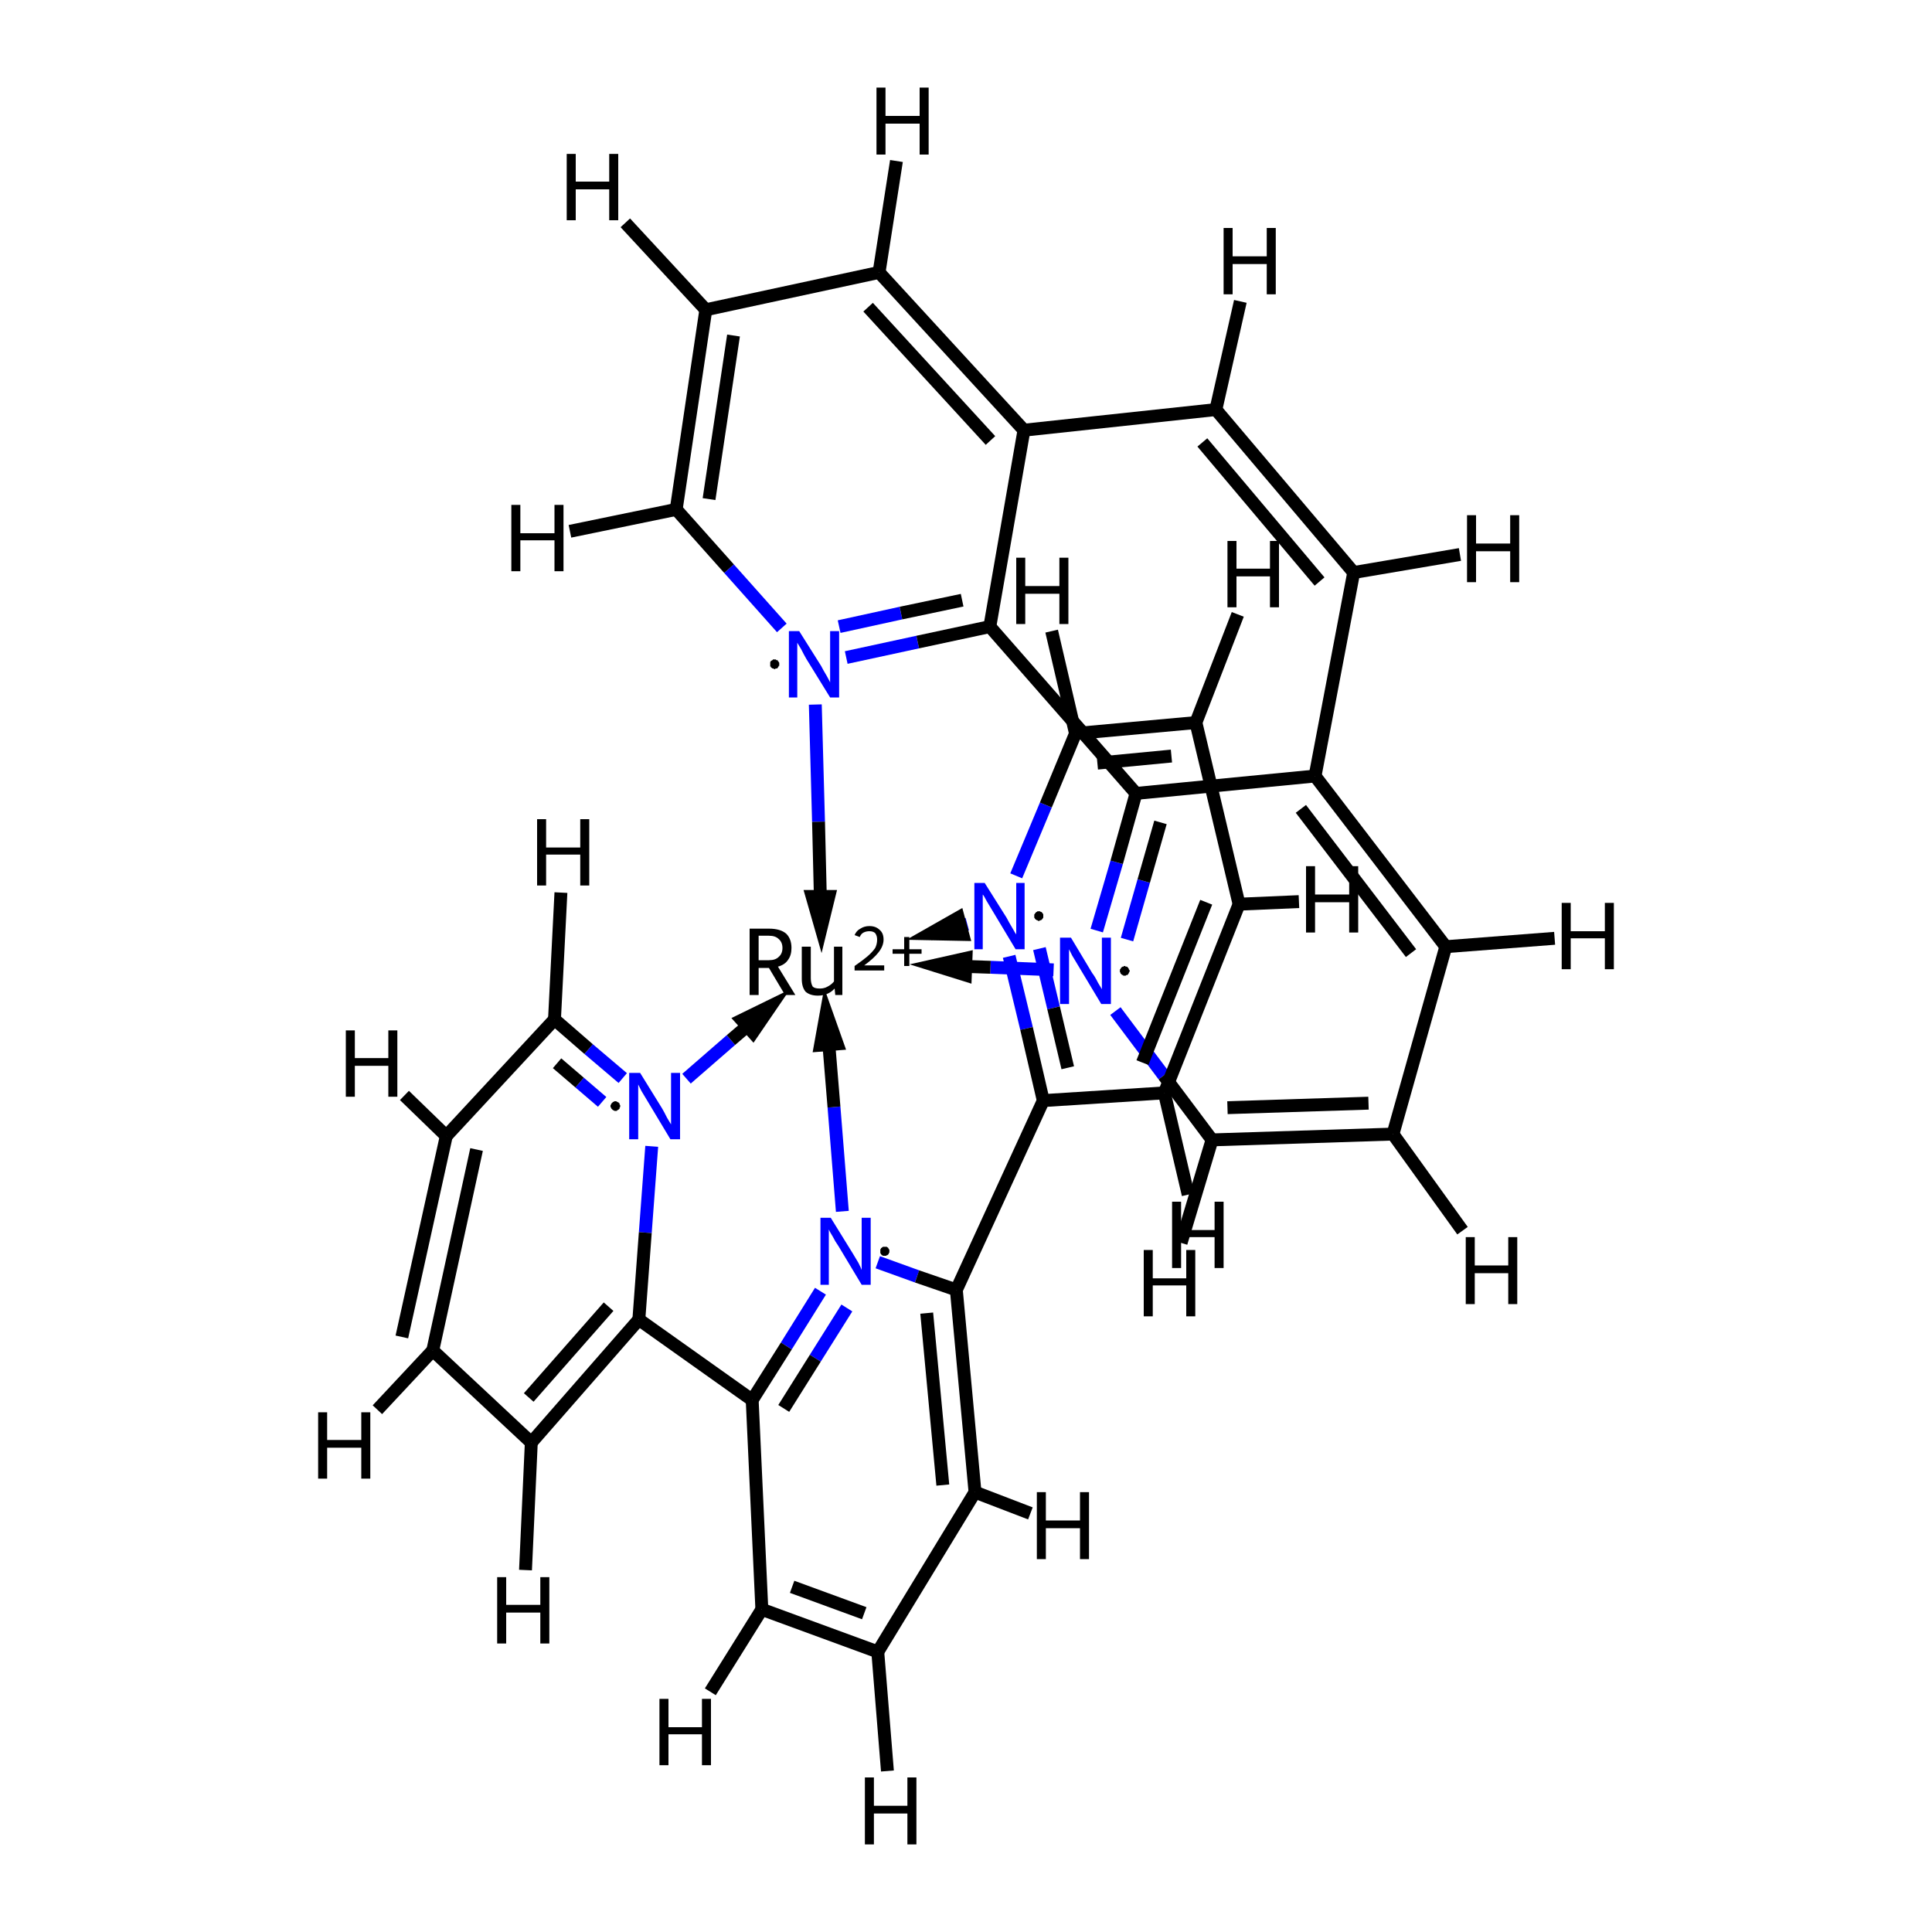 <?xml version='1.0' encoding='iso-8859-1'?>
<svg version='1.1' baseProfile='full'
              xmlns='http://www.w3.org/2000/svg'
                      xmlns:rdkit='http://www.rdkit.org/xml'
                      xmlns:xlink='http://www.w3.org/1999/xlink'
                  xml:space='preserve'
width='300px' height='300px' viewBox='0 0 300 300'>
<!-- END OF HEADER -->
<rect style='opacity:1.0;fill:#FFFFFF;stroke:none' width='300.0' height='300.0' x='0.0' y='0.0'> </rect>
<path class='bond-0 atom-1 atom-6' d='M 173.2,157.0 L 180.7,167.0' style='fill:none;fill-rule:evenodd;stroke:#0000FF;stroke-width:2.0px;stroke-linecap:butt;stroke-linejoin:miter;stroke-opacity:1' />
<path class='bond-0 atom-1 atom-6' d='M 180.7,167.0 L 188.2,177.0' style='fill:none;fill-rule:evenodd;stroke:#000000;stroke-width:2.0px;stroke-linecap:butt;stroke-linejoin:miter;stroke-opacity:1' />
<path class='bond-1 atom-1 atom-10' d='M 170.3,144.5 L 173.4,133.9' style='fill:none;fill-rule:evenodd;stroke:#0000FF;stroke-width:2.0px;stroke-linecap:butt;stroke-linejoin:miter;stroke-opacity:1' />
<path class='bond-1 atom-1 atom-10' d='M 173.4,133.9 L 176.4,123.2' style='fill:none;fill-rule:evenodd;stroke:#000000;stroke-width:2.0px;stroke-linecap:butt;stroke-linejoin:miter;stroke-opacity:1' />
<path class='bond-1 atom-1 atom-10' d='M 175.0,145.9 L 177.6,136.8' style='fill:none;fill-rule:evenodd;stroke:#0000FF;stroke-width:2.0px;stroke-linecap:butt;stroke-linejoin:miter;stroke-opacity:1' />
<path class='bond-1 atom-1 atom-10' d='M 177.6,136.8 L 180.2,127.7' style='fill:none;fill-rule:evenodd;stroke:#000000;stroke-width:2.0px;stroke-linecap:butt;stroke-linejoin:miter;stroke-opacity:1' />
<path class='bond-2 atom-2 atom-11' d='M 136.3,196.0 L 142.4,198.2' style='fill:none;fill-rule:evenodd;stroke:#0000FF;stroke-width:2.0px;stroke-linecap:butt;stroke-linejoin:miter;stroke-opacity:1' />
<path class='bond-2 atom-2 atom-11' d='M 142.4,198.2 L 148.5,200.3' style='fill:none;fill-rule:evenodd;stroke:#000000;stroke-width:2.0px;stroke-linecap:butt;stroke-linejoin:miter;stroke-opacity:1' />
<path class='bond-3 atom-2 atom-15' d='M 127.4,200.5 L 122.1,209.0' style='fill:none;fill-rule:evenodd;stroke:#0000FF;stroke-width:2.0px;stroke-linecap:butt;stroke-linejoin:miter;stroke-opacity:1' />
<path class='bond-3 atom-2 atom-15' d='M 122.1,209.0 L 116.8,217.4' style='fill:none;fill-rule:evenodd;stroke:#000000;stroke-width:2.0px;stroke-linecap:butt;stroke-linejoin:miter;stroke-opacity:1' />
<path class='bond-3 atom-2 atom-15' d='M 131.5,203.1 L 126.6,210.9' style='fill:none;fill-rule:evenodd;stroke:#0000FF;stroke-width:2.0px;stroke-linecap:butt;stroke-linejoin:miter;stroke-opacity:1' />
<path class='bond-3 atom-2 atom-15' d='M 126.6,210.9 L 121.7,218.7' style='fill:none;fill-rule:evenodd;stroke:#000000;stroke-width:2.0px;stroke-linecap:butt;stroke-linejoin:miter;stroke-opacity:1' />
<path class='bond-4 atom-3 atom-16' d='M 121.4,97.5 L 113.2,88.3' style='fill:none;fill-rule:evenodd;stroke:#0000FF;stroke-width:2.0px;stroke-linecap:butt;stroke-linejoin:miter;stroke-opacity:1' />
<path class='bond-4 atom-3 atom-16' d='M 113.2,88.3 L 105.0,79.1' style='fill:none;fill-rule:evenodd;stroke:#000000;stroke-width:2.0px;stroke-linecap:butt;stroke-linejoin:miter;stroke-opacity:1' />
<path class='bond-5 atom-3 atom-20' d='M 131.4,102.1 L 142.5,99.7' style='fill:none;fill-rule:evenodd;stroke:#0000FF;stroke-width:2.0px;stroke-linecap:butt;stroke-linejoin:miter;stroke-opacity:1' />
<path class='bond-5 atom-3 atom-20' d='M 142.5,99.7 L 153.7,97.3' style='fill:none;fill-rule:evenodd;stroke:#000000;stroke-width:2.0px;stroke-linecap:butt;stroke-linejoin:miter;stroke-opacity:1' />
<path class='bond-5 atom-3 atom-20' d='M 130.3,97.3 L 139.9,95.2' style='fill:none;fill-rule:evenodd;stroke:#0000FF;stroke-width:2.0px;stroke-linecap:butt;stroke-linejoin:miter;stroke-opacity:1' />
<path class='bond-5 atom-3 atom-20' d='M 139.9,95.2 L 149.4,93.2' style='fill:none;fill-rule:evenodd;stroke:#000000;stroke-width:2.0px;stroke-linecap:butt;stroke-linejoin:miter;stroke-opacity:1' />
<path class='bond-6 atom-4 atom-21' d='M 156.7,148.5 L 159.4,159.7' style='fill:none;fill-rule:evenodd;stroke:#0000FF;stroke-width:2.0px;stroke-linecap:butt;stroke-linejoin:miter;stroke-opacity:1' />
<path class='bond-6 atom-4 atom-21' d='M 159.4,159.7 L 162.0,170.9' style='fill:none;fill-rule:evenodd;stroke:#000000;stroke-width:2.0px;stroke-linecap:butt;stroke-linejoin:miter;stroke-opacity:1' />
<path class='bond-6 atom-4 atom-21' d='M 161.4,147.3 L 163.6,156.5' style='fill:none;fill-rule:evenodd;stroke:#0000FF;stroke-width:2.0px;stroke-linecap:butt;stroke-linejoin:miter;stroke-opacity:1' />
<path class='bond-6 atom-4 atom-21' d='M 163.6,156.5 L 165.8,165.8' style='fill:none;fill-rule:evenodd;stroke:#000000;stroke-width:2.0px;stroke-linecap:butt;stroke-linejoin:miter;stroke-opacity:1' />
<path class='bond-7 atom-4 atom-22' d='M 157.8,136.0 L 162.4,125.0' style='fill:none;fill-rule:evenodd;stroke:#0000FF;stroke-width:2.0px;stroke-linecap:butt;stroke-linejoin:miter;stroke-opacity:1' />
<path class='bond-7 atom-4 atom-22' d='M 162.4,125.0 L 167.0,113.9' style='fill:none;fill-rule:evenodd;stroke:#000000;stroke-width:2.0px;stroke-linecap:butt;stroke-linejoin:miter;stroke-opacity:1' />
<path class='bond-8 atom-5 atom-26' d='M 101.2,178.0 L 100.2,191.4' style='fill:none;fill-rule:evenodd;stroke:#0000FF;stroke-width:2.0px;stroke-linecap:butt;stroke-linejoin:miter;stroke-opacity:1' />
<path class='bond-8 atom-5 atom-26' d='M 100.2,191.4 L 99.2,204.9' style='fill:none;fill-rule:evenodd;stroke:#000000;stroke-width:2.0px;stroke-linecap:butt;stroke-linejoin:miter;stroke-opacity:1' />
<path class='bond-9 atom-5 atom-27' d='M 96.7,167.4 L 91.4,162.9' style='fill:none;fill-rule:evenodd;stroke:#0000FF;stroke-width:2.0px;stroke-linecap:butt;stroke-linejoin:miter;stroke-opacity:1' />
<path class='bond-9 atom-5 atom-27' d='M 91.4,162.9 L 86.1,158.3' style='fill:none;fill-rule:evenodd;stroke:#000000;stroke-width:2.0px;stroke-linecap:butt;stroke-linejoin:miter;stroke-opacity:1' />
<path class='bond-9 atom-5 atom-27' d='M 93.5,171.1 L 90.0,168.1' style='fill:none;fill-rule:evenodd;stroke:#0000FF;stroke-width:2.0px;stroke-linecap:butt;stroke-linejoin:miter;stroke-opacity:1' />
<path class='bond-9 atom-5 atom-27' d='M 90.0,168.1 L 86.5,165.1' style='fill:none;fill-rule:evenodd;stroke:#000000;stroke-width:2.0px;stroke-linecap:butt;stroke-linejoin:miter;stroke-opacity:1' />
<path class='bond-10 atom-6 atom-7' d='M 188.2,177.0 L 216.3,176.1' style='fill:none;fill-rule:evenodd;stroke:#000000;stroke-width:2.0px;stroke-linecap:butt;stroke-linejoin:miter;stroke-opacity:1' />
<path class='bond-10 atom-6 atom-7' d='M 190.6,172.0 L 212.5,171.3' style='fill:none;fill-rule:evenodd;stroke:#000000;stroke-width:2.0px;stroke-linecap:butt;stroke-linejoin:miter;stroke-opacity:1' />
<path class='bond-11 atom-6 atom-33' d='M 188.2,177.0 L 183.4,193.0' style='fill:none;fill-rule:evenodd;stroke:#000000;stroke-width:2.0px;stroke-linecap:butt;stroke-linejoin:miter;stroke-opacity:1' />
<path class='bond-12 atom-7 atom-8' d='M 216.3,176.1 L 224.5,147.0' style='fill:none;fill-rule:evenodd;stroke:#000000;stroke-width:2.0px;stroke-linecap:butt;stroke-linejoin:miter;stroke-opacity:1' />
<path class='bond-13 atom-7 atom-34' d='M 216.3,176.1 L 227.1,191.1' style='fill:none;fill-rule:evenodd;stroke:#000000;stroke-width:2.0px;stroke-linecap:butt;stroke-linejoin:miter;stroke-opacity:1' />
<path class='bond-14 atom-8 atom-9' d='M 224.5,147.0 L 204.2,120.5' style='fill:none;fill-rule:evenodd;stroke:#000000;stroke-width:2.0px;stroke-linecap:butt;stroke-linejoin:miter;stroke-opacity:1' />
<path class='bond-14 atom-8 atom-9' d='M 219.1,148.0 L 202.0,125.6' style='fill:none;fill-rule:evenodd;stroke:#000000;stroke-width:2.0px;stroke-linecap:butt;stroke-linejoin:miter;stroke-opacity:1' />
<path class='bond-15 atom-8 atom-35' d='M 224.5,147.0 L 241.4,145.7' style='fill:none;fill-rule:evenodd;stroke:#000000;stroke-width:2.0px;stroke-linecap:butt;stroke-linejoin:miter;stroke-opacity:1' />
<path class='bond-16 atom-9 atom-10' d='M 204.2,120.5 L 176.4,123.2' style='fill:none;fill-rule:evenodd;stroke:#000000;stroke-width:2.0px;stroke-linecap:butt;stroke-linejoin:miter;stroke-opacity:1' />
<path class='bond-17 atom-9 atom-32' d='M 204.2,120.5 L 210.2,88.9' style='fill:none;fill-rule:evenodd;stroke:#000000;stroke-width:2.0px;stroke-linecap:butt;stroke-linejoin:miter;stroke-opacity:1' />
<path class='bond-18 atom-10 atom-20' d='M 176.4,123.2 L 153.7,97.3' style='fill:none;fill-rule:evenodd;stroke:#000000;stroke-width:2.0px;stroke-linecap:butt;stroke-linejoin:miter;stroke-opacity:1' />
<path class='bond-19 atom-11 atom-12' d='M 148.5,200.3 L 151.4,231.7' style='fill:none;fill-rule:evenodd;stroke:#000000;stroke-width:2.0px;stroke-linecap:butt;stroke-linejoin:miter;stroke-opacity:1' />
<path class='bond-19 atom-11 atom-12' d='M 143.9,203.9 L 146.4,230.6' style='fill:none;fill-rule:evenodd;stroke:#000000;stroke-width:2.0px;stroke-linecap:butt;stroke-linejoin:miter;stroke-opacity:1' />
<path class='bond-20 atom-11 atom-21' d='M 148.5,200.3 L 162.0,170.9' style='fill:none;fill-rule:evenodd;stroke:#000000;stroke-width:2.0px;stroke-linecap:butt;stroke-linejoin:miter;stroke-opacity:1' />
<path class='bond-21 atom-12 atom-13' d='M 151.4,231.7 L 136.3,256.5' style='fill:none;fill-rule:evenodd;stroke:#000000;stroke-width:2.0px;stroke-linecap:butt;stroke-linejoin:miter;stroke-opacity:1' />
<path class='bond-22 atom-12 atom-36' d='M 151.4,231.7 L 160.0,235.0' style='fill:none;fill-rule:evenodd;stroke:#000000;stroke-width:2.0px;stroke-linecap:butt;stroke-linejoin:miter;stroke-opacity:1' />
<path class='bond-23 atom-13 atom-14' d='M 136.3,256.5 L 118.3,249.9' style='fill:none;fill-rule:evenodd;stroke:#000000;stroke-width:2.0px;stroke-linecap:butt;stroke-linejoin:miter;stroke-opacity:1' />
<path class='bond-23 atom-13 atom-14' d='M 134.2,250.5 L 123.0,246.4' style='fill:none;fill-rule:evenodd;stroke:#000000;stroke-width:2.0px;stroke-linecap:butt;stroke-linejoin:miter;stroke-opacity:1' />
<path class='bond-24 atom-13 atom-37' d='M 136.3,256.5 L 137.8,275.0' style='fill:none;fill-rule:evenodd;stroke:#000000;stroke-width:2.0px;stroke-linecap:butt;stroke-linejoin:miter;stroke-opacity:1' />
<path class='bond-25 atom-14 atom-15' d='M 118.3,249.9 L 116.8,217.4' style='fill:none;fill-rule:evenodd;stroke:#000000;stroke-width:2.0px;stroke-linecap:butt;stroke-linejoin:miter;stroke-opacity:1' />
<path class='bond-26 atom-14 atom-38' d='M 118.3,249.9 L 110.3,262.7' style='fill:none;fill-rule:evenodd;stroke:#000000;stroke-width:2.0px;stroke-linecap:butt;stroke-linejoin:miter;stroke-opacity:1' />
<path class='bond-27 atom-15 atom-26' d='M 116.8,217.4 L 99.2,204.9' style='fill:none;fill-rule:evenodd;stroke:#000000;stroke-width:2.0px;stroke-linecap:butt;stroke-linejoin:miter;stroke-opacity:1' />
<path class='bond-28 atom-16 atom-17' d='M 105.0,79.1 L 109.6,48.1' style='fill:none;fill-rule:evenodd;stroke:#000000;stroke-width:2.0px;stroke-linecap:butt;stroke-linejoin:miter;stroke-opacity:1' />
<path class='bond-28 atom-16 atom-17' d='M 110.1,77.5 L 113.9,52.1' style='fill:none;fill-rule:evenodd;stroke:#000000;stroke-width:2.0px;stroke-linecap:butt;stroke-linejoin:miter;stroke-opacity:1' />
<path class='bond-29 atom-16 atom-39' d='M 105.0,79.1 L 88.5,82.5' style='fill:none;fill-rule:evenodd;stroke:#000000;stroke-width:2.0px;stroke-linecap:butt;stroke-linejoin:miter;stroke-opacity:1' />
<path class='bond-30 atom-17 atom-18' d='M 109.6,48.1 L 136.5,42.3' style='fill:none;fill-rule:evenodd;stroke:#000000;stroke-width:2.0px;stroke-linecap:butt;stroke-linejoin:miter;stroke-opacity:1' />
<path class='bond-31 atom-17 atom-40' d='M 109.6,48.1 L 97.1,34.6' style='fill:none;fill-rule:evenodd;stroke:#000000;stroke-width:2.0px;stroke-linecap:butt;stroke-linejoin:miter;stroke-opacity:1' />
<path class='bond-32 atom-18 atom-19' d='M 136.5,42.3 L 159.0,66.8' style='fill:none;fill-rule:evenodd;stroke:#000000;stroke-width:2.0px;stroke-linecap:butt;stroke-linejoin:miter;stroke-opacity:1' />
<path class='bond-32 atom-18 atom-19' d='M 134.8,47.7 L 153.8,68.4' style='fill:none;fill-rule:evenodd;stroke:#000000;stroke-width:2.0px;stroke-linecap:butt;stroke-linejoin:miter;stroke-opacity:1' />
<path class='bond-33 atom-18 atom-41' d='M 136.5,42.3 L 139.2,25.0' style='fill:none;fill-rule:evenodd;stroke:#000000;stroke-width:2.0px;stroke-linecap:butt;stroke-linejoin:miter;stroke-opacity:1' />
<path class='bond-34 atom-19 atom-20' d='M 159.0,66.8 L 153.7,97.3' style='fill:none;fill-rule:evenodd;stroke:#000000;stroke-width:2.0px;stroke-linecap:butt;stroke-linejoin:miter;stroke-opacity:1' />
<path class='bond-35 atom-19 atom-31' d='M 159.0,66.8 L 188.8,63.6' style='fill:none;fill-rule:evenodd;stroke:#000000;stroke-width:2.0px;stroke-linecap:butt;stroke-linejoin:miter;stroke-opacity:1' />
<path class='bond-36 atom-21 atom-25' d='M 162.0,170.9 L 180.8,169.7' style='fill:none;fill-rule:evenodd;stroke:#000000;stroke-width:2.0px;stroke-linecap:butt;stroke-linejoin:miter;stroke-opacity:1' />
<path class='bond-37 atom-22 atom-23' d='M 167.0,113.9 L 185.7,112.2' style='fill:none;fill-rule:evenodd;stroke:#000000;stroke-width:2.0px;stroke-linecap:butt;stroke-linejoin:miter;stroke-opacity:1' />
<path class='bond-37 atom-22 atom-23' d='M 170.4,118.5 L 181.9,117.4' style='fill:none;fill-rule:evenodd;stroke:#000000;stroke-width:2.0px;stroke-linecap:butt;stroke-linejoin:miter;stroke-opacity:1' />
<path class='bond-38 atom-22 atom-42' d='M 167.0,113.9 L 163.3,98.0' style='fill:none;fill-rule:evenodd;stroke:#000000;stroke-width:2.0px;stroke-linecap:butt;stroke-linejoin:miter;stroke-opacity:1' />
<path class='bond-39 atom-23 atom-24' d='M 185.7,112.2 L 192.4,140.4' style='fill:none;fill-rule:evenodd;stroke:#000000;stroke-width:2.0px;stroke-linecap:butt;stroke-linejoin:miter;stroke-opacity:1' />
<path class='bond-40 atom-23 atom-43' d='M 185.7,112.2 L 192.2,95.4' style='fill:none;fill-rule:evenodd;stroke:#000000;stroke-width:2.0px;stroke-linecap:butt;stroke-linejoin:miter;stroke-opacity:1' />
<path class='bond-41 atom-24 atom-25' d='M 192.4,140.4 L 180.8,169.7' style='fill:none;fill-rule:evenodd;stroke:#000000;stroke-width:2.0px;stroke-linecap:butt;stroke-linejoin:miter;stroke-opacity:1' />
<path class='bond-41 atom-24 atom-25' d='M 187.3,140.1 L 177.4,165.0' style='fill:none;fill-rule:evenodd;stroke:#000000;stroke-width:2.0px;stroke-linecap:butt;stroke-linejoin:miter;stroke-opacity:1' />
<path class='bond-42 atom-24 atom-44' d='M 192.4,140.4 L 201.7,140.0' style='fill:none;fill-rule:evenodd;stroke:#000000;stroke-width:2.0px;stroke-linecap:butt;stroke-linejoin:miter;stroke-opacity:1' />
<path class='bond-43 atom-25 atom-45' d='M 180.8,169.7 L 184.5,185.5' style='fill:none;fill-rule:evenodd;stroke:#000000;stroke-width:2.0px;stroke-linecap:butt;stroke-linejoin:miter;stroke-opacity:1' />
<path class='bond-44 atom-26 atom-30' d='M 99.2,204.9 L 82.5,224.0' style='fill:none;fill-rule:evenodd;stroke:#000000;stroke-width:2.0px;stroke-linecap:butt;stroke-linejoin:miter;stroke-opacity:1' />
<path class='bond-44 atom-26 atom-30' d='M 94.5,202.9 L 82.1,217.0' style='fill:none;fill-rule:evenodd;stroke:#000000;stroke-width:2.0px;stroke-linecap:butt;stroke-linejoin:miter;stroke-opacity:1' />
<path class='bond-45 atom-27 atom-28' d='M 86.1,158.3 L 69.3,176.4' style='fill:none;fill-rule:evenodd;stroke:#000000;stroke-width:2.0px;stroke-linecap:butt;stroke-linejoin:miter;stroke-opacity:1' />
<path class='bond-46 atom-27 atom-46' d='M 86.1,158.3 L 87.1,138.6' style='fill:none;fill-rule:evenodd;stroke:#000000;stroke-width:2.0px;stroke-linecap:butt;stroke-linejoin:miter;stroke-opacity:1' />
<path class='bond-47 atom-28 atom-29' d='M 74.0,178.5 L 67.2,209.7' style='fill:none;fill-rule:evenodd;stroke:#000000;stroke-width:2.0px;stroke-linecap:butt;stroke-linejoin:miter;stroke-opacity:1' />
<path class='bond-47 atom-28 atom-29' d='M 69.3,176.4 L 62.4,207.6' style='fill:none;fill-rule:evenodd;stroke:#000000;stroke-width:2.0px;stroke-linecap:butt;stroke-linejoin:miter;stroke-opacity:1' />
<path class='bond-48 atom-28 atom-47' d='M 69.3,176.4 L 62.8,170.1' style='fill:none;fill-rule:evenodd;stroke:#000000;stroke-width:2.0px;stroke-linecap:butt;stroke-linejoin:miter;stroke-opacity:1' />
<path class='bond-49 atom-29 atom-30' d='M 67.2,209.7 L 82.5,224.0' style='fill:none;fill-rule:evenodd;stroke:#000000;stroke-width:2.0px;stroke-linecap:butt;stroke-linejoin:miter;stroke-opacity:1' />
<path class='bond-50 atom-29 atom-48' d='M 67.2,209.7 L 58.6,218.9' style='fill:none;fill-rule:evenodd;stroke:#000000;stroke-width:2.0px;stroke-linecap:butt;stroke-linejoin:miter;stroke-opacity:1' />
<path class='bond-51 atom-30 atom-49' d='M 82.5,224.0 L 81.6,243.8' style='fill:none;fill-rule:evenodd;stroke:#000000;stroke-width:2.0px;stroke-linecap:butt;stroke-linejoin:miter;stroke-opacity:1' />
<path class='bond-52 atom-31 atom-32' d='M 188.8,63.6 L 210.2,88.9' style='fill:none;fill-rule:evenodd;stroke:#000000;stroke-width:2.0px;stroke-linecap:butt;stroke-linejoin:miter;stroke-opacity:1' />
<path class='bond-52 atom-31 atom-32' d='M 186.7,68.7 L 204.9,90.3' style='fill:none;fill-rule:evenodd;stroke:#000000;stroke-width:2.0px;stroke-linecap:butt;stroke-linejoin:miter;stroke-opacity:1' />
<path class='bond-53 atom-31 atom-50' d='M 188.8,63.6 L 192.6,46.8' style='fill:none;fill-rule:evenodd;stroke:#000000;stroke-width:2.0px;stroke-linecap:butt;stroke-linejoin:miter;stroke-opacity:1' />
<path class='bond-54 atom-32 atom-51' d='M 210.2,88.9 L 226.7,86.1' style='fill:none;fill-rule:evenodd;stroke:#000000;stroke-width:2.0px;stroke-linecap:butt;stroke-linejoin:miter;stroke-opacity:1' />
<path class='bond-55 atom-1 atom-0' d='M 163.6,150.6 L 153.8,150.2' style='fill:none;fill-rule:evenodd;stroke:#0000FF;stroke-width:2.0px;stroke-linecap:butt;stroke-linejoin:miter;stroke-opacity:1' />
<path class='bond-55 atom-1 atom-0' d='M 153.8,150.2 L 145.1,149.9' style='fill:none;fill-rule:evenodd;stroke:#000000;stroke-width:2.0px;stroke-linecap:butt;stroke-linejoin:miter;stroke-opacity:1' />
<path class='bond-55 atom-1 atom-0' d='M 150.0,148.8 L 145.1,149.9 L 149.9,151.4 Z' style='fill:#000000;fill-rule:evenodd;fill-opacity:1;stroke:#000000;stroke-width:2.0px;stroke-linecap:butt;stroke-linejoin:miter;stroke-opacity:1;' />
<path class='bond-56 atom-2 atom-0' d='M 130.8,188.1 L 129.5,171.9' style='fill:none;fill-rule:evenodd;stroke:#0000FF;stroke-width:2.0px;stroke-linecap:butt;stroke-linejoin:miter;stroke-opacity:1' />
<path class='bond-56 atom-2 atom-0' d='M 129.5,171.9 L 128.3,157.3' style='fill:none;fill-rule:evenodd;stroke:#000000;stroke-width:2.0px;stroke-linecap:butt;stroke-linejoin:miter;stroke-opacity:1' />
<path class='bond-56 atom-2 atom-0' d='M 130.0,162.1 L 128.3,157.3 L 127.4,162.3 Z' style='fill:#000000;fill-rule:evenodd;fill-opacity:1;stroke:#000000;stroke-width:2.0px;stroke-linecap:butt;stroke-linejoin:miter;stroke-opacity:1;' />
<path class='bond-57 atom-3 atom-0' d='M 126.6,109.4 L 127.1,127.6' style='fill:none;fill-rule:evenodd;stroke:#0000FF;stroke-width:2.0px;stroke-linecap:butt;stroke-linejoin:miter;stroke-opacity:1' />
<path class='bond-57 atom-3 atom-0' d='M 127.1,127.6 L 127.5,144.1' style='fill:none;fill-rule:evenodd;stroke:#000000;stroke-width:2.0px;stroke-linecap:butt;stroke-linejoin:miter;stroke-opacity:1' />
<path class='bond-57 atom-3 atom-0' d='M 126.1,139.2 L 127.5,144.1 L 128.7,139.2 Z' style='fill:#000000;fill-rule:evenodd;fill-opacity:1;stroke:#000000;stroke-width:2.0px;stroke-linecap:butt;stroke-linejoin:miter;stroke-opacity:1;' />
<path class='bond-58 atom-4 atom-0' d='M 150.2,143.5 L 147.2,144.3' style='fill:none;fill-rule:evenodd;stroke:#0000FF;stroke-width:2.0px;stroke-linecap:butt;stroke-linejoin:miter;stroke-opacity:1' />
<path class='bond-58 atom-4 atom-0' d='M 147.2,144.3 L 144.4,145.0' style='fill:none;fill-rule:evenodd;stroke:#000000;stroke-width:2.0px;stroke-linecap:butt;stroke-linejoin:miter;stroke-opacity:1' />
<path class='bond-58 atom-4 atom-0' d='M 148.8,142.5 L 144.4,145.0 L 149.5,145.1 Z' style='fill:#000000;fill-rule:evenodd;fill-opacity:1;stroke:#000000;stroke-width:2.0px;stroke-linecap:butt;stroke-linejoin:miter;stroke-opacity:1;' />
<path class='bond-59 atom-5 atom-0' d='M 106.6,167.5 L 113.5,161.5' style='fill:none;fill-rule:evenodd;stroke:#0000FF;stroke-width:2.0px;stroke-linecap:butt;stroke-linejoin:miter;stroke-opacity:1' />
<path class='bond-59 atom-5 atom-0' d='M 113.5,161.5 L 119.7,156.2' style='fill:none;fill-rule:evenodd;stroke:#000000;stroke-width:2.0px;stroke-linecap:butt;stroke-linejoin:miter;stroke-opacity:1' />
<path class='bond-59 atom-5 atom-0' d='M 116.9,160.3 L 119.7,156.2 L 115.2,158.4 Z' style='fill:#000000;fill-rule:evenodd;fill-opacity:1;stroke:#000000;stroke-width:2.0px;stroke-linecap:butt;stroke-linejoin:miter;stroke-opacity:1;' />
<path class='atom-0' d='M 121.9 154.5
L 119.4 150.3
L 119.4 150.3
L 117.8 150.3
L 117.8 154.5
L 116.4 154.5
L 116.4 144.2
L 119.4 144.2
Q 121.2 144.2, 122.1 145.0
Q 122.9 145.8, 122.9 147.2
Q 122.9 148.3, 122.4 149.0
Q 121.9 149.8, 120.8 150.1
L 123.5 154.5
L 121.9 154.5
M 117.8 149.1
L 119.4 149.1
Q 120.4 149.1, 120.9 148.6
Q 121.5 148.1, 121.5 147.2
Q 121.5 146.3, 120.9 145.8
Q 120.4 145.3, 119.4 145.3
L 117.8 145.3
L 117.8 149.1
' fill='#000000'/>
<path class='atom-0' d='M 130.8 147.0
L 130.8 154.5
L 129.7 154.5
L 129.6 153.5
Q 128.6 154.6, 127.0 154.6
Q 125.8 154.6, 125.1 154.0
Q 124.5 153.3, 124.5 152.0
L 124.5 147.0
L 125.9 147.0
L 125.9 151.9
Q 125.9 152.7, 126.2 153.2
Q 126.5 153.5, 127.3 153.5
Q 128.0 153.5, 128.5 153.2
Q 129.1 152.9, 129.5 152.4
L 129.5 147.0
L 130.8 147.0
' fill='#000000'/>
<path class='atom-0' d='M 132.7 145.2
Q 133.0 144.5, 133.6 144.2
Q 134.2 143.8, 135.0 143.8
Q 136.0 143.8, 136.6 144.4
Q 137.2 144.9, 137.2 145.9
Q 137.2 146.9, 136.4 147.9
Q 135.7 148.8, 134.2 149.9
L 137.3 149.9
L 137.3 150.7
L 132.7 150.7
L 132.7 150.0
Q 134.0 149.1, 134.7 148.5
Q 135.5 147.8, 135.9 147.2
Q 136.2 146.6, 136.2 145.9
Q 136.2 145.3, 135.9 144.9
Q 135.6 144.6, 135.0 144.6
Q 134.5 144.6, 134.1 144.8
Q 133.7 145.0, 133.5 145.5
L 132.7 145.2
' fill='#000000'/>
<path class='atom-0' d='M 138.6 147.4
L 140.4 147.4
L 140.4 145.5
L 141.2 145.5
L 141.2 147.4
L 143.1 147.4
L 143.1 148.1
L 141.2 148.1
L 141.2 150.0
L 140.4 150.0
L 140.4 148.1
L 138.6 148.1
L 138.6 147.4
' fill='#000000'/>
<path class='atom-1' d='M 166.3 145.6
L 169.6 151.1
Q 170.0 151.6, 170.5 152.6
Q 171.1 153.6, 171.1 153.6
L 171.1 145.6
L 172.5 145.6
L 172.5 155.9
L 171.0 155.9
L 167.4 149.9
Q 167.0 149.2, 166.5 148.4
Q 166.1 147.6, 166.0 147.4
L 166.0 155.9
L 164.6 155.9
L 164.6 145.6
L 166.3 145.6
' fill='#0000FF'/>
<path class='atom-2' d='M 129.0 189.1
L 132.4 194.6
Q 132.7 195.1, 133.3 196.1
Q 133.8 197.1, 133.8 197.2
L 133.8 189.1
L 135.2 189.1
L 135.2 199.5
L 133.8 199.5
L 130.2 193.5
Q 129.7 192.8, 129.3 192.0
Q 128.8 191.2, 128.7 190.9
L 128.7 199.5
L 127.4 199.5
L 127.4 189.1
L 129.0 189.1
' fill='#0000FF'/>
<path class='atom-3' d='M 124.1 98.0
L 127.5 103.4
Q 127.8 104.0, 128.4 105.0
Q 128.9 105.9, 128.9 106.0
L 128.9 98.0
L 130.3 98.0
L 130.3 108.3
L 128.9 108.3
L 125.2 102.3
Q 124.8 101.6, 124.4 100.8
Q 123.9 100.0, 123.8 99.8
L 123.8 108.3
L 122.5 108.3
L 122.5 98.0
L 124.1 98.0
' fill='#0000FF'/>
<path class='atom-4' d='M 152.9 137.1
L 156.3 142.5
Q 156.6 143.1, 157.2 144.1
Q 157.7 145.0, 157.8 145.1
L 157.8 137.1
L 159.1 137.1
L 159.1 147.4
L 157.7 147.4
L 154.1 141.4
Q 153.7 140.7, 153.2 139.9
Q 152.8 139.1, 152.6 138.9
L 152.6 147.4
L 151.3 147.4
L 151.3 137.1
L 152.9 137.1
' fill='#0000FF'/>
<path class='atom-5' d='M 99.4 166.6
L 102.8 172.1
Q 103.1 172.6, 103.6 173.6
Q 104.2 174.6, 104.2 174.6
L 104.2 166.6
L 105.6 166.6
L 105.6 176.9
L 104.1 176.9
L 100.5 170.9
Q 100.1 170.2, 99.6 169.4
Q 99.2 168.6, 99.1 168.4
L 99.1 176.9
L 97.7 176.9
L 97.7 166.6
L 99.4 166.6
' fill='#0000FF'/>
<path class='atom-33' d='M 177.6 194.1
L 179.0 194.1
L 179.0 198.5
L 184.2 198.5
L 184.2 194.1
L 185.6 194.1
L 185.6 204.4
L 184.2 204.4
L 184.2 199.6
L 179.0 199.6
L 179.0 204.4
L 177.6 204.4
L 177.6 194.1
' fill='#000000'/>
<path class='atom-34' d='M 227.6 192.1
L 229.0 192.1
L 229.0 196.5
L 234.2 196.5
L 234.2 192.1
L 235.6 192.1
L 235.6 202.5
L 234.2 202.5
L 234.2 197.7
L 229.0 197.7
L 229.0 202.5
L 227.6 202.5
L 227.6 192.1
' fill='#000000'/>
<path class='atom-35' d='M 242.5 140.2
L 243.9 140.2
L 243.9 144.6
L 249.2 144.6
L 249.2 140.2
L 250.6 140.2
L 250.6 150.5
L 249.2 150.5
L 249.2 145.7
L 243.9 145.7
L 243.9 150.5
L 242.5 150.5
L 242.5 140.2
' fill='#000000'/>
<path class='atom-36' d='M 161.0 231.7
L 162.4 231.7
L 162.4 236.1
L 167.7 236.1
L 167.7 231.7
L 169.1 231.7
L 169.1 242.1
L 167.7 242.1
L 167.7 237.3
L 162.4 237.3
L 162.4 242.1
L 161.0 242.1
L 161.0 231.7
' fill='#000000'/>
<path class='atom-37' d='M 134.3 276.0
L 135.7 276.0
L 135.7 280.4
L 140.9 280.4
L 140.9 276.0
L 142.3 276.0
L 142.3 286.4
L 140.9 286.4
L 140.9 281.6
L 135.7 281.6
L 135.7 286.4
L 134.3 286.4
L 134.3 276.0
' fill='#000000'/>
<path class='atom-38' d='M 102.4 263.8
L 103.8 263.8
L 103.8 268.2
L 109.0 268.2
L 109.0 263.8
L 110.4 263.8
L 110.4 274.1
L 109.0 274.1
L 109.0 269.3
L 103.8 269.3
L 103.8 274.1
L 102.4 274.1
L 102.4 263.8
' fill='#000000'/>
<path class='atom-39' d='M 79.4 78.4
L 80.8 78.4
L 80.8 82.8
L 86.1 82.8
L 86.1 78.4
L 87.5 78.4
L 87.5 88.7
L 86.1 88.7
L 86.1 83.9
L 80.8 83.9
L 80.8 88.7
L 79.4 88.7
L 79.4 78.4
' fill='#000000'/>
<path class='atom-40' d='M 88.0 23.9
L 89.4 23.9
L 89.4 28.2
L 94.6 28.2
L 94.6 23.9
L 96.0 23.9
L 96.0 34.2
L 94.6 34.2
L 94.6 29.4
L 89.4 29.4
L 89.4 34.2
L 88.0 34.2
L 88.0 23.9
' fill='#000000'/>
<path class='atom-41' d='M 136.1 13.6
L 137.5 13.6
L 137.5 18.0
L 142.8 18.0
L 142.8 13.6
L 144.2 13.6
L 144.2 24.0
L 142.8 24.0
L 142.8 19.2
L 137.5 19.2
L 137.5 24.0
L 136.1 24.0
L 136.1 13.6
' fill='#000000'/>
<path class='atom-42' d='M 157.8 86.6
L 159.2 86.6
L 159.2 91.0
L 164.5 91.0
L 164.5 86.6
L 165.9 86.6
L 165.9 96.9
L 164.5 96.9
L 164.5 92.2
L 159.2 92.2
L 159.2 96.9
L 157.8 96.9
L 157.8 86.6
' fill='#000000'/>
<path class='atom-43' d='M 190.6 84.0
L 192.0 84.0
L 192.0 88.3
L 197.2 88.3
L 197.2 84.0
L 198.6 84.0
L 198.6 94.3
L 197.2 94.3
L 197.2 89.5
L 192.0 89.5
L 192.0 94.3
L 190.6 94.3
L 190.6 84.0
' fill='#000000'/>
<path class='atom-44' d='M 202.8 134.5
L 204.2 134.5
L 204.2 138.9
L 209.5 138.9
L 209.5 134.5
L 210.9 134.5
L 210.9 144.8
L 209.5 144.8
L 209.5 140.1
L 204.2 140.1
L 204.2 144.8
L 202.8 144.8
L 202.8 134.5
' fill='#000000'/>
<path class='atom-45' d='M 182.0 186.6
L 183.4 186.6
L 183.4 191.0
L 188.6 191.0
L 188.6 186.6
L 190.0 186.6
L 190.0 196.9
L 188.6 196.9
L 188.6 192.1
L 183.4 192.1
L 183.4 196.9
L 182.0 196.9
L 182.0 186.6
' fill='#000000'/>
<path class='atom-46' d='M 83.4 127.2
L 84.8 127.2
L 84.8 131.6
L 90.1 131.6
L 90.1 127.2
L 91.5 127.2
L 91.5 137.5
L 90.1 137.5
L 90.1 132.7
L 84.8 132.7
L 84.8 137.5
L 83.4 137.5
L 83.4 127.2
' fill='#000000'/>
<path class='atom-47' d='M 53.7 160.0
L 55.1 160.0
L 55.1 164.3
L 60.3 164.3
L 60.3 160.0
L 61.7 160.0
L 61.7 170.3
L 60.3 170.3
L 60.3 165.5
L 55.1 165.5
L 55.1 170.3
L 53.7 170.3
L 53.7 160.0
' fill='#000000'/>
<path class='atom-48' d='M 49.4 219.3
L 50.8 219.3
L 50.8 223.6
L 56.1 223.6
L 56.1 219.3
L 57.5 219.3
L 57.5 229.6
L 56.1 229.6
L 56.1 224.8
L 50.8 224.8
L 50.8 229.6
L 49.4 229.6
L 49.4 219.3
' fill='#000000'/>
<path class='atom-49' d='M 77.2 244.9
L 78.6 244.9
L 78.6 249.2
L 83.9 249.2
L 83.9 244.9
L 85.3 244.9
L 85.3 255.2
L 83.9 255.2
L 83.9 250.4
L 78.6 250.4
L 78.6 255.2
L 77.2 255.2
L 77.2 244.9
' fill='#000000'/>
<path class='atom-50' d='M 190.0 35.4
L 191.4 35.4
L 191.4 39.8
L 196.7 39.8
L 196.7 35.4
L 198.1 35.4
L 198.1 45.7
L 196.7 45.7
L 196.7 41.0
L 191.4 41.0
L 191.4 45.7
L 190.0 45.7
L 190.0 35.4
' fill='#000000'/>
<path class='atom-51' d='M 227.8 80.0
L 229.2 80.0
L 229.2 84.4
L 234.5 84.4
L 234.5 80.0
L 235.9 80.0
L 235.9 90.4
L 234.5 90.4
L 234.5 85.6
L 229.2 85.6
L 229.2 90.4
L 227.8 90.4
L 227.8 80.0
' fill='#000000'/>
<path class='atom-1' d='M 175.4,150.8 L 175.4,150.8 L 175.4,150.9 L 175.3,151.0 L 175.3,151.0 L 175.3,151.1 L 175.3,151.1 L 175.2,151.2 L 175.2,151.2 L 175.2,151.3 L 175.1,151.3 L 175.1,151.4 L 175.0,151.4 L 175.0,151.4 L 174.9,151.4 L 174.8,151.5 L 174.8,151.5 L 174.7,151.5 L 174.7,151.5 L 174.6,151.5 L 174.5,151.5 L 174.5,151.5 L 174.4,151.5 L 174.4,151.4 L 174.3,151.4 L 174.2,151.4 L 174.2,151.3 L 174.1,151.3 L 174.1,151.3 L 174.1,151.2 L 174.0,151.2 L 174.0,151.1 L 174.0,151.0 L 173.9,151.0 L 173.9,150.9 L 173.9,150.9 L 173.9,150.8 L 173.9,150.7 L 173.9,150.7 L 173.9,150.6 L 173.9,150.5 L 174.0,150.5 L 174.0,150.4 L 174.0,150.4 L 174.1,150.3 L 174.1,150.3 L 174.1,150.2 L 174.2,150.2 L 174.2,150.2 L 174.3,150.1 L 174.4,150.1 L 174.4,150.1 L 174.5,150.1 L 174.5,150.0 L 174.6,150.0 L 174.7,150.0 L 174.7,150.0 L 174.8,150.1 L 174.8,150.1 L 174.9,150.1 L 175.0,150.1 L 175.0,150.1 L 175.1,150.2 L 175.1,150.2 L 175.2,150.3 L 175.2,150.3 L 175.2,150.4 L 175.3,150.4 L 175.3,150.5 L 175.3,150.5 L 175.3,150.6 L 175.4,150.6 L 175.4,150.7 L 175.4,150.8 L 174.6,150.8 Z' style='fill:#000000;fill-rule:evenodd;fill-opacity:1;stroke:#000000;stroke-width:0.0px;stroke-linecap:butt;stroke-linejoin:miter;stroke-opacity:1;' />
<path class='atom-2' d='M 138.1,194.3 L 138.1,194.4 L 138.1,194.4 L 138.1,194.5 L 138.1,194.5 L 138.0,194.6 L 138.0,194.7 L 138.0,194.7 L 137.9,194.8 L 137.9,194.8 L 137.9,194.8 L 137.8,194.9 L 137.8,194.9 L 137.7,194.9 L 137.6,195.0 L 137.6,195.0 L 137.5,195.0 L 137.5,195.0 L 137.4,195.0 L 137.3,195.0 L 137.3,195.0 L 137.2,195.0 L 137.2,195.0 L 137.1,195.0 L 137.0,194.9 L 137.0,194.9 L 136.9,194.9 L 136.9,194.8 L 136.8,194.8 L 136.8,194.7 L 136.8,194.7 L 136.7,194.6 L 136.7,194.6 L 136.7,194.5 L 136.7,194.4 L 136.7,194.4 L 136.7,194.3 L 136.7,194.3 L 136.7,194.2 L 136.7,194.1 L 136.7,194.1 L 136.7,194.0 L 136.7,194.0 L 136.8,193.9 L 136.8,193.9 L 136.8,193.8 L 136.9,193.8 L 136.9,193.7 L 137.0,193.7 L 137.0,193.7 L 137.1,193.6 L 137.2,193.6 L 137.2,193.6 L 137.3,193.6 L 137.3,193.6 L 137.4,193.6 L 137.5,193.6 L 137.5,193.6 L 137.6,193.6 L 137.6,193.6 L 137.7,193.6 L 137.8,193.7 L 137.8,193.7 L 137.9,193.7 L 137.9,193.8 L 137.9,193.8 L 138.0,193.9 L 138.0,193.9 L 138.0,194.0 L 138.1,194.0 L 138.1,194.1 L 138.1,194.2 L 138.1,194.2 L 138.1,194.3 L 137.4,194.3 Z' style='fill:#000000;fill-rule:evenodd;fill-opacity:1;stroke:#000000;stroke-width:0.0px;stroke-linecap:butt;stroke-linejoin:miter;stroke-opacity:1;' />
<path class='atom-3' d='M 121.0,103.1 L 121.0,103.2 L 121.0,103.3 L 121.0,103.3 L 121.0,103.4 L 120.9,103.4 L 120.9,103.5 L 120.9,103.5 L 120.8,103.6 L 120.8,103.6 L 120.8,103.7 L 120.7,103.7 L 120.7,103.8 L 120.6,103.8 L 120.5,103.8 L 120.5,103.8 L 120.4,103.8 L 120.4,103.9 L 120.3,103.9 L 120.2,103.9 L 120.2,103.9 L 120.1,103.8 L 120.0,103.8 L 120.0,103.8 L 119.9,103.8 L 119.9,103.7 L 119.8,103.7 L 119.8,103.7 L 119.7,103.6 L 119.7,103.6 L 119.7,103.5 L 119.6,103.5 L 119.6,103.4 L 119.6,103.3 L 119.6,103.3 L 119.6,103.2 L 119.6,103.2 L 119.6,103.1 L 119.6,103.0 L 119.6,103.0 L 119.6,102.9 L 119.6,102.9 L 119.6,102.8 L 119.7,102.7 L 119.7,102.7 L 119.7,102.6 L 119.8,102.6 L 119.8,102.6 L 119.9,102.5 L 119.9,102.5 L 120.0,102.5 L 120.0,102.4 L 120.1,102.4 L 120.2,102.4 L 120.2,102.4 L 120.3,102.4 L 120.4,102.4 L 120.4,102.4 L 120.5,102.4 L 120.5,102.5 L 120.6,102.5 L 120.7,102.5 L 120.7,102.5 L 120.8,102.6 L 120.8,102.6 L 120.8,102.7 L 120.9,102.7 L 120.9,102.8 L 120.9,102.8 L 121.0,102.9 L 121.0,102.9 L 121.0,103.0 L 121.0,103.1 L 121.0,103.1 L 120.3,103.1 Z' style='fill:#000000;fill-rule:evenodd;fill-opacity:1;stroke:#000000;stroke-width:0.0px;stroke-linecap:butt;stroke-linejoin:miter;stroke-opacity:1;' />
<path class='atom-4' d='M 162.0,142.2 L 162.0,142.3 L 162.0,142.4 L 162.0,142.4 L 162.0,142.5 L 162.0,142.5 L 161.9,142.6 L 161.9,142.7 L 161.9,142.7 L 161.8,142.7 L 161.8,142.8 L 161.7,142.8 L 161.7,142.9 L 161.6,142.9 L 161.6,142.9 L 161.5,142.9 L 161.4,143.0 L 161.4,143.0 L 161.3,143.0 L 161.3,143.0 L 161.2,143.0 L 161.1,142.9 L 161.1,142.9 L 161.0,142.9 L 161.0,142.9 L 160.9,142.8 L 160.9,142.8 L 160.8,142.8 L 160.8,142.7 L 160.7,142.7 L 160.7,142.6 L 160.7,142.6 L 160.6,142.5 L 160.6,142.5 L 160.6,142.4 L 160.6,142.3 L 160.6,142.3 L 160.6,142.2 L 160.6,142.1 L 160.6,142.1 L 160.6,142.0 L 160.6,142.0 L 160.7,141.9 L 160.7,141.9 L 160.7,141.8 L 160.8,141.8 L 160.8,141.7 L 160.9,141.7 L 160.9,141.6 L 161.0,141.6 L 161.0,141.6 L 161.1,141.5 L 161.1,141.5 L 161.2,141.5 L 161.3,141.5 L 161.3,141.5 L 161.4,141.5 L 161.4,141.5 L 161.5,141.5 L 161.6,141.6 L 161.6,141.6 L 161.7,141.6 L 161.7,141.6 L 161.8,141.7 L 161.8,141.7 L 161.9,141.8 L 161.9,141.8 L 161.9,141.9 L 162.0,141.9 L 162.0,142.0 L 162.0,142.1 L 162.0,142.1 L 162.0,142.2 L 162.0,142.2 L 161.3,142.2 Z' style='fill:#000000;fill-rule:evenodd;fill-opacity:1;stroke:#000000;stroke-width:0.0px;stroke-linecap:butt;stroke-linejoin:miter;stroke-opacity:1;' />
<path class='atom-5' d='M 96.3,171.8 L 96.3,171.8 L 96.3,171.9 L 96.3,171.9 L 96.2,172.0 L 96.2,172.1 L 96.2,172.1 L 96.2,172.2 L 96.1,172.2 L 96.1,172.3 L 96.0,172.3 L 96.0,172.3 L 95.9,172.4 L 95.9,172.4 L 95.8,172.4 L 95.8,172.5 L 95.7,172.5 L 95.6,172.5 L 95.6,172.5 L 95.5,172.5 L 95.4,172.5 L 95.4,172.5 L 95.3,172.4 L 95.3,172.4 L 95.2,172.4 L 95.2,172.4 L 95.1,172.3 L 95.1,172.3 L 95.0,172.2 L 95.0,172.2 L 94.9,172.1 L 94.9,172.1 L 94.9,172.0 L 94.9,172.0 L 94.8,171.9 L 94.8,171.8 L 94.8,171.8 L 94.8,171.7 L 94.8,171.7 L 94.8,171.6 L 94.9,171.5 L 94.9,171.5 L 94.9,171.4 L 94.9,171.4 L 95.0,171.3 L 95.0,171.3 L 95.1,171.2 L 95.1,171.2 L 95.2,171.1 L 95.2,171.1 L 95.3,171.1 L 95.3,171.1 L 95.4,171.0 L 95.4,171.0 L 95.5,171.0 L 95.6,171.0 L 95.6,171.0 L 95.7,171.0 L 95.8,171.1 L 95.8,171.1 L 95.9,171.1 L 95.9,171.1 L 96.0,171.2 L 96.0,171.2 L 96.1,171.2 L 96.1,171.3 L 96.2,171.3 L 96.2,171.4 L 96.2,171.4 L 96.2,171.5 L 96.3,171.6 L 96.3,171.6 L 96.3,171.7 L 96.3,171.8 L 95.6,171.8 Z' style='fill:#000000;fill-rule:evenodd;fill-opacity:1;stroke:#000000;stroke-width:0.0px;stroke-linecap:butt;stroke-linejoin:miter;stroke-opacity:1;' />
</svg>
